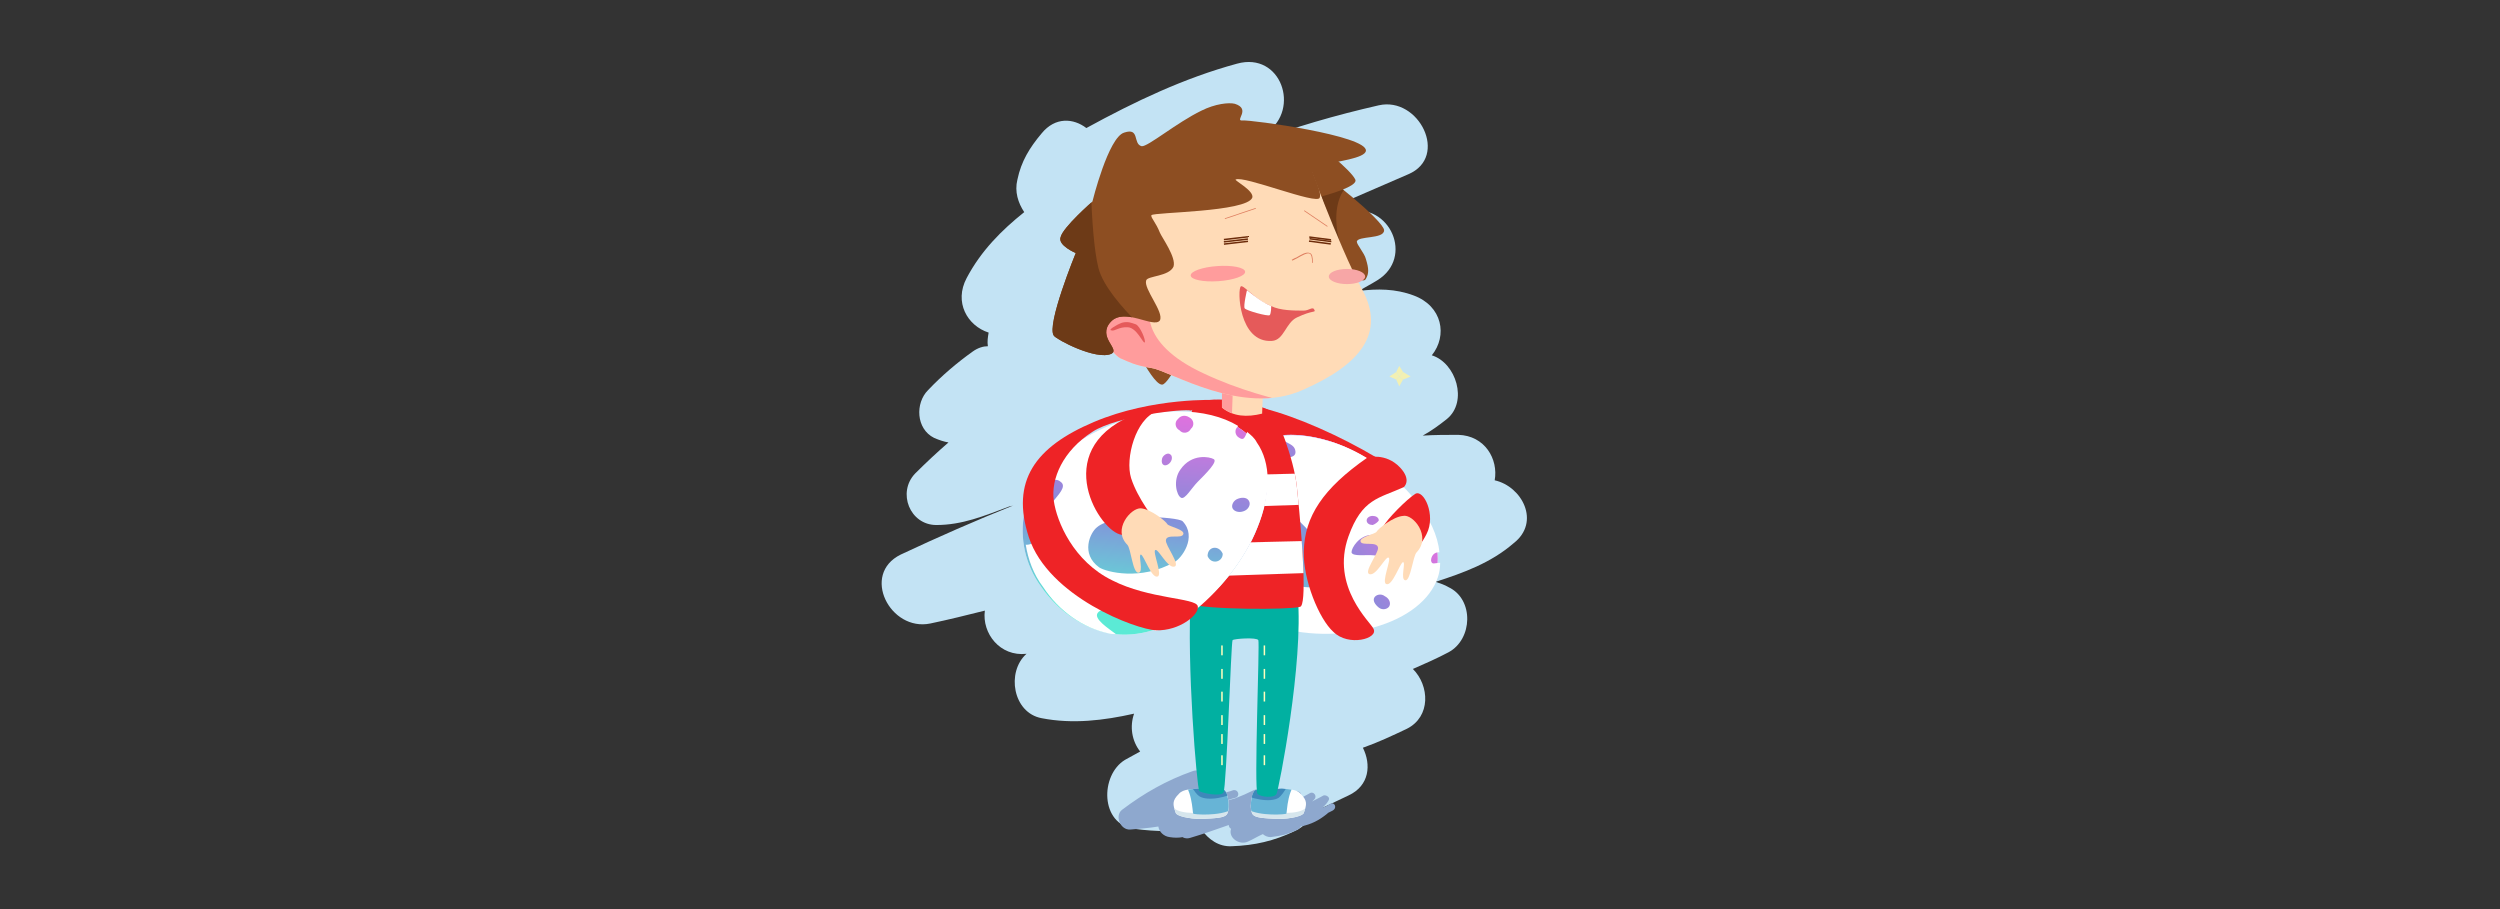 <?xml version="1.0" encoding="utf-8"?>
<!-- Generator: Adobe Illustrator 22.0.1, SVG Export Plug-In . SVG Version: 6.00 Build 0)  -->
<svg version="1.1" xmlns="http://www.w3.org/2000/svg" xmlns:xlink="http://www.w3.org/1999/xlink" x="0px" y="0px"
	 viewBox="0 0 330 120" style="enable-background:new 0 0 330 120;" xml:space="preserve">
<rect x="0" y="0" width="330" height="120" fill="#333333" stroke="none"/>
<style type="text/css">
	.st0{fill:#C3E3F4;}
	.st1{fill:#8EA8CE;}
	.st2{fill:#FFFFFF;}
	.st3{clip-path:url(#SVGID_2_);fill:#D6E6ED;}
	.st4{clip-path:url(#SVGID_4_);fill:#67B4D6;}
	.st5{clip-path:url(#SVGID_6_);}
	.st6{fill:#3E88BA;}
	.st7{clip-path:url(#SVGID_8_);fill:#D6E6ED;}
	.st8{clip-path:url(#SVGID_10_);fill:#67B4D6;}
	.st9{clip-path:url(#SVGID_12_);}
	.st10{fill:#EE2326;}
	.st11{fill:#F8F9FF;}
	.st12{fill:url(#SVGID_13_);}
	.st13{fill:#01B0A1;}
	.st14{clip-path:url(#SVGID_15_);fill:#FFFFFF;}
	.st15{clip-path:url(#SVGID_17_);fill:#FFFFFF;}
	.st16{fill:url(#SVGID_18_);}
	.st17{fill:#FFDBB7;}
	.st18{fill:#FFFDBD;}
	.st19{fill:#8D4E22;}
	.st20{clip-path:url(#SVGID_20_);fill:#6D3A17;}
	.st21{clip-path:url(#SVGID_22_);}
	.st22{fill:#FF9C9C;}
	.st23{clip-path:url(#SVGID_24_);}
	.st24{fill:#E55A5A;}
	.st25{clip-path:url(#SVGID_26_);}
	.st26{fill:#6D3A17;}
	.st27{fill:#DD7C5E;}
	.st28{fill:#6D2C0B;}
	.st29{fill:#F7A6A6;}
	.st30{fill:#F2F0B3;}
</style>
<g id="图层_2">
	<path class="st0" d="M197.3,63.4c0.5-2.8-1.3-5.9-4.8-6c-1.6,0-3.1,0-4.7,0.1c1.1-0.6,2.2-1.4,3.2-2.2c2.8-2.3,1.2-7.4-2-8.4
		c2.1-2.6,1.4-6.5-2.4-7.9c-2.4-0.9-4.8-0.9-7.2-0.6c0.8-0.5,1.6-0.9,2.4-1.4c4.9-3,1.7-10.3-3.9-9.1c-2.3,0.5-4.6,1.1-6.9,1.6
		c5-2.2,10-4.4,14.9-6.5c5.4-2.3,1.4-10.3-3.9-9.1c-5.7,1.3-11.2,2.9-16.6,4.9c0.6-0.4,1.2-0.8,1.8-1.3c4.5-3.1,1.9-10.7-3.9-9.1
		c-7,1.9-13.5,5-19.9,8.5c-1.7-1.3-4.1-1.5-5.9,0.7c-1.6,1.9-2.7,3.7-3.2,6.1c-0.4,1.6,0.1,3.1,0.9,4.3c-3,2.4-5.7,5.1-7.6,8.7
		c-1.7,3.2,0.1,6.3,2.9,7.2c-0.1,0.6-0.2,1.2-0.1,1.8c-0.6,0-1.3,0.2-2,0.7c-2.1,1.5-4.1,3.2-5.9,5.1c-1.7,1.7-1.6,5.1,0.8,6.3
		c0.7,0.3,1.3,0.5,1.9,0.6c-1.5,1.3-3,2.7-4.4,4.1c-2.4,2.5-0.7,6.8,2.8,6.8c3.4,0,6.3-1.2,9.5-2.4c0.2-0.1,0.5-0.1,0.7-0.2
		c-5,2-10,4.2-14.9,6.5c-5.3,2.6-1.4,10.2,3.9,9.1c2.4-0.5,4.8-1.1,7.2-1.7c-0.4,3,2,6.1,5.5,5.7c-2.7,2.4-1.8,7.8,2,8.5
		c4.1,0.8,8.2,0.3,12.2-0.6c-0.6,1.7-0.3,3.6,0.8,5c-0.7,0.4-1.3,0.7-2,1.1c-3.3,2-3.3,8.5,1.2,9.1c2.9,0.4,5.9,0.4,8.9,0.1
		c0.9,1.3,2.3,2.3,4,2.2c3-0.1,5.6-0.7,8.3-2c1.3-0.6,2-1.5,2.4-2.5c1.6-0.7,3.2-1.5,4.7-2.2c2.8-1.3,3-4.1,1.9-6.3
		c2-0.7,3.9-1.6,5.8-2.5c3.2-1.6,3-5.7,0.8-7.9c1.6-0.7,3.2-1.4,4.7-2.2c3.2-1.7,3.4-7,0-8.6c-0.5-0.3-1.1-0.5-1.7-0.7
		c3.7-1.2,7.3-2.5,10.3-5.1C203.4,68.9,200.9,64.2,197.3,63.4z"/>
</g>
<g id="图层_3">
	<path class="st1" d="M175.6,106.1c-0.3,0.2-0.7,0.4-1,0.5c0.3-0.3,0.6-0.6,0.8-1c0.2-0.4-0.4-0.7-0.7-0.6c-0.5,0.3-1,0.5-1.5,0.8
		c0.1-0.1,0.2-0.2,0.3-0.3c0.4-0.4-0.1-1.1-0.6-0.8c-0.7,0.4-1.5,0.8-2.2,1.2c0.3-0.2,0.5-0.3,0.8-0.5c0.5-0.3,0.2-1.1-0.4-0.9
		c-0.6,0.2-1.2,0.4-1.8,0.6c-0.4-0.5-1.1-0.8-1.9-0.4c-0.5-0.5-1.2-0.7-1.9-0.4c-0.8,0.4-1.7,0.8-2.5,1.1c-0.4,0.1-0.7,0.2-1.1,0.3
		c0,0,0,0,0,0c0.4-0.2,0.8-0.3,1.2-0.4c0.6-0.2,0.4-1.1-0.3-1c-0.5,0.2-1.1,0.3-1.6,0.5c-0.2-0.1-0.4-0.2-0.7-0.2
		c0.2-0.1,0.5-0.1,0.7-0.2c0.6-0.2,0.4-1.1-0.3-1c-0.6,0.1-1.2,0.3-1.8,0.4c0.4-1-0.4-2.5-1.7-2c-3.4,1.2-6.4,2.9-9.3,5.1
		c-1,0.8-0.2,2.7,1.1,2.6c1.2-0.1,2.5-0.2,3.7-0.4c0.1,0.7,0.7,1.3,1.5,1.4c0.6,0.1,1.2,0.1,1.7,0c0.3,0.2,0.7,0.2,1,0.1
		c1.7-0.5,3.4-1.1,5.1-1.7c0,0.2,0.1,0.4,0.3,0.5c-0.4,1.2,1.1,2.2,2.2,1.7c0.7-0.3,1.3-0.7,2-1c0.2,0.2,0.6,0.4,1,0.4
		c1.6-0.2,2-0.3,3.4-0.9c0.3-0.1,0.5-0.3,0.6-0.5c1.4-0.3,2.4-0.8,3.5-1.7c0,0,0.1-0.1,0.1-0.1c0.2-0.1,0.4-0.2,0.6-0.3
		C176.6,106.6,176.1,105.8,175.6,106.1z"/>
</g>
<g id="图层_1">
	<g>
		<path class="st2" d="M158.1,104.1c-0.7,0.1-1.9,0-2.5,0.7c-0.9,0.9-0.8,1.4-0.4,2.5c0.1,0.4,1.7,0.8,3.4,0.8
			c1.8-0.1,3.1-0.1,3.4-0.7s0.2-1.7,0-2.4c-0.2-0.6-0.4-0.7-0.4-0.7L158.1,104.1z"/>
		<g>
			<g>
				<defs>
					<path id="SVGID_1_" d="M158.1,104.1c-0.7,0.1-1.9,0-2.5,0.7c-0.9,0.9-0.8,1.4-0.4,2.5c0.1,0.4,1.7,0.8,3.4,0.8
						c1.8-0.1,3.1-0.1,3.4-0.7s0.2-1.7,0-2.4c-0.2-0.6-0.4-0.7-0.4-0.7L158.1,104.1z"/>
				</defs>
				<clipPath id="SVGID_2_">
					<use xlink:href="#SVGID_1_"  style="overflow:visible;"/>
				</clipPath>
				<path class="st3" d="M162.9,106c0,0-3.3,1.3-5.5,1.3c-0.9,0-2-0.2-2.4-0.6c-0.6-0.4-0.3-1.1-0.3-0.3c0.1,1.2,0.3,1.8,0.9,2.6
					l6.4-0.1L162.9,106z"/>
			</g>
			<g>
				<defs>
					<path id="SVGID_3_" d="M158.1,104.1c-0.7,0.1-1.9,0-2.5,0.7c-0.9,0.9-0.8,1.4-0.4,2.5c0.1,0.4,1.7,0.8,3.4,0.8
						c1.8-0.1,3.1-0.1,3.4-0.7s0.2-1.7,0-2.4c-0.2-0.6-0.4-0.7-0.4-0.7L158.1,104.1z"/>
				</defs>
				<clipPath id="SVGID_4_">
					<use xlink:href="#SVGID_3_"  style="overflow:visible;"/>
				</clipPath>
				<path class="st4" d="M155.7,103c1.7,0.7,1.7,4.3,1.8,4.4c0,0.1,3.5,0.4,5.2-0.6l-0.3-4.5L155.7,103z"/>
			</g>
			<g>
				<defs>
					<path id="SVGID_5_" d="M158.1,104.1c-0.7,0.1-1.9,0-2.5,0.7c-0.9,0.9-0.8,1.4-0.4,2.5c0.1,0.4,1.7,0.8,3.4,0.8
						c1.8-0.1,3.1-0.1,3.4-0.7s0.2-1.7,0-2.4c-0.2-0.6-0.4-0.7-0.4-0.7L158.1,104.1z"/>
				</defs>
				<clipPath id="SVGID_6_">
					<use xlink:href="#SVGID_5_"  style="overflow:visible;"/>
				</clipPath>
				<g class="st5">
					<g>
						<g>
							<path class="st6" d="M158.3,105.1c1.1,0.7,3.7,0.2,5.4-0.8l-0.3-4.5c0,0-4.3,0.3-5.9,1.8
								C156.2,102.7,157.8,104.8,158.3,105.1z"/>
						</g>
					</g>
				</g>
			</g>
		</g>
		<path class="st2" d="M169.2,104.1c0.7,0.1,1.9,0,2.5,0.7c0.9,0.9,0.8,1.4,0.4,2.5c-0.1,0.4-1.7,0.8-3.4,0.8
			c-1.8-0.1-3.1-0.1-3.4-0.7s-0.2-1.7,0-2.4c0.2-0.6,0.4-0.7,0.4-0.7L169.2,104.1z"/>
		<g>
			<g>
				<defs>
					<path id="SVGID_7_" d="M169.2,104.1c0.7,0.1,1.9,0,2.5,0.7c0.9,0.9,0.8,1.4,0.4,2.5c-0.1,0.4-1.7,0.8-3.4,0.8
						c-1.8-0.1-3.1-0.1-3.4-0.7s-0.2-1.7,0-2.4c0.2-0.6,0.4-0.7,0.4-0.7L169.2,104.1z"/>
				</defs>
				<clipPath id="SVGID_8_">
					<use xlink:href="#SVGID_7_"  style="overflow:visible;"/>
				</clipPath>
				<path class="st7" d="M164.4,106c0,0,3.3,1.3,5.5,1.3c0.9,0,2-0.2,2.4-0.6c0.6-0.4,0.3-1.1,0.3-0.3c-0.1,1.2-0.3,1.8-0.9,2.6
					l-6.4-0.1L164.4,106z"/>
			</g>
			<g>
				<defs>
					<path id="SVGID_9_" d="M169.2,104.1c0.7,0.1,1.9,0,2.5,0.7c0.9,0.9,0.8,1.4,0.4,2.5c-0.1,0.4-1.7,0.8-3.4,0.8
						c-1.8-0.1-3.1-0.1-3.4-0.7s-0.2-1.7,0-2.4c0.2-0.6,0.4-0.7,0.4-0.7L169.2,104.1z"/>
				</defs>
				<clipPath id="SVGID_10_">
					<use xlink:href="#SVGID_9_"  style="overflow:visible;"/>
				</clipPath>
				<path class="st8" d="M171.6,103c-1.7,0.7-1.7,4.3-1.8,4.4c0,0.1-3.5,0.4-5.2-0.6l0.3-4.5L171.6,103z"/>
			</g>
			<g>
				<defs>
					<path id="SVGID_11_" d="M169.2,104.1c0.7,0.1,1.9,0,2.5,0.7c0.9,0.9,0.8,1.4,0.4,2.5c-0.1,0.4-1.7,0.8-3.4,0.8
						c-1.8-0.1-3.1-0.1-3.4-0.7s-0.2-1.7,0-2.4c0.2-0.6,0.4-0.7,0.4-0.7L169.2,104.1z"/>
				</defs>
				<clipPath id="SVGID_12_">
					<use xlink:href="#SVGID_11_"  style="overflow:visible;"/>
				</clipPath>
				<g class="st9">
					<g>
						<g>
							<path class="st6" d="M168.8,105.3c-1.1,0.7-3.7,0.2-5.4-0.8l0.3-4.5c0,0,4.3,0.3,5.9,1.8
								C170.9,102.9,169.3,104.9,168.8,105.3z"/>
						</g>
					</g>
				</g>
			</g>
		</g>
		<path class="st10" d="M166.8,53.9c4.4,1.1,10.2,3.7,14.9,6.5l-7.3,1l-6.1-1.5"/>
		<path class="st11" d="M164.8,58.8c3-1.7,6.6-1.8,10.6-0.6c4.2,1.3,8.4,4.2,11.1,7.7c2.9,3.5,3.9,7.3,2.9,10.2c-1,3-4,5.4-8.4,6.6
			c-4.3,1.2-9.4,1.1-13.5-0.2c-4-1.3-6.8-3.5-8.3-6.6c-1.3-2.8-1.5-6.5-0.4-9.9C160,62.8,162.2,60.4,164.8,58.8z"/>
		
			<linearGradient id="SVGID_13_" gradientUnits="userSpaceOnUse" x1="168.921" y1="281.021" x2="154.665" y2="256.328" gradientTransform="matrix(4.629697e-02 0.999 -0.999 4.629697e-02 433.941 -102.875)">
			<stop  offset="0.106" style="stop-color:#5BEAD5"/>
			<stop  offset="0.547" style="stop-color:#868BDA"/>
			<stop  offset="0.819" style="stop-color:#BF7BDD"/>
			<stop  offset="1" style="stop-color:#E171DE"/>
		</linearGradient>
		<path class="st12" d="M164.8,58.8c3-1.7,6.6-1.8,10.6-0.6c4.2,1.3,8.4,4.2,11.1,7.7c2.9,3.5,3.9,7.3,2.9,10.2c-1,3-4,5.4-8.4,6.6
			c-4.3,1.2-9.4,1.1-13.5-0.2c-4-1.3-6.8-3.5-8.3-6.6c-1.3-2.8-1.5-6.5-0.4-9.9C160,62.8,162.2,60.4,164.8,58.8z"/>
		<path class="st2" d="M181.4,82.8c4.3-1.2,7.4-3.6,8.4-6.6c0.2-0.6,0.3-1.2,0.3-1.9c0,0,0,0-0.1,0c-0.6,0-1,0.3-1.1-0.3
			c0-0.6,0.4-1.1,1-1.1c0,0,0,0,0.1,0c-0.2-2.2-1.3-4.6-3.2-6.9c-2.8-3.5-6.9-6.4-11.1-7.7c-2.9-0.9-5.5-1.1-7.8-0.6
			c0.6,0,1,0,1.2,0.2c0.8,0.7,1.8,0.7,1.9,1.7c0.1,1-1.5,0.8-2.5,0.8c-1,0-5.2,2.4-6.4,0.7c-1.2,1.3-2.2,3-2.9,5
			c-1.1,3.4-1,7,0.4,9.9c0.1,0.3,0.3,0.6,0.4,0.8c0-1-0.2-3.3,0.7-3.4c1,0,2.8,2.6,3.3,3.4c0.9,1.2,0.2,3.5-0.8,3.5
			c1.3,0.9,2.8,1.7,4.5,2.2C172.1,84,177.1,84,181.4,82.8z M184.7,73.2c0,0.6-2,0.3-3.4,0.1c-1-0.1-2.8,0.2-2.9-0.4
			c0-0.6,1-2.2,2.6-2.3C183.6,70.6,184.7,72.7,184.7,73.2z M186.9,67.6c0,0.6-0.4,1.1-1,1.1s-1.1-0.4-1.1-1s0.4-1.1,1-1.1
			C186.5,66.6,186.9,67.1,186.9,67.6z M181.2,69.3c-0.4,0-0.8-0.2-0.8-0.6c0-0.3,0.3-0.6,0.8-0.6c0.4,0,0.8,0.2,0.8,0.6
			C181.9,68.9,181.5,69.2,181.2,69.3z M162.7,67.7c0-0.2,0.2-0.3,0.3-0.4c0.3-0.1,0.6,0.2,0.6,0.4c0,0.2-0.2,0.3-0.3,0.4
			C162.9,68.3,162.7,68.1,162.7,67.7z M162.8,68.9c0-0.2,0.2-0.3,0.3-0.4c0.3-0.1,0.6,0.2,0.6,0.4c0,0.2-0.2,0.3-0.3,0.4
			C163,69.5,162.7,69.3,162.8,68.9z M162.4,70.1c0-0.2,0.2-0.3,0.3-0.4c0.3-0.1,0.6,0.2,0.6,0.4s-0.2,0.3-0.3,0.4
			C162.6,70.6,162.4,70.4,162.4,70.1z M171.5,77.3c-4.4-1.8-6.2-5.9-6.3-6.9c-0.1-2.9,2.8-3.5,3.7-3.3c2.6,0.6,7.3,7,7.2,8
			C175.8,77.6,172.5,77.8,171.5,77.3z M181.4,78.9c0.2-0.4,0.9-0.6,1.4-0.2c0.6,0.3,0.8,0.9,0.6,1.3c-0.2,0.4-0.9,0.6-1.4,0.2
			S181.2,79.3,181.4,78.9z M174.8,80.2c0.9-0.8,2.1,0.2,1.3,1.2C175.3,82.2,174.2,81.2,174.8,80.2z"/>
		<path class="st13" d="M170.6,78.5h-13.4c-0.6,9.1,0.8,25.5,1.1,25.9c0.3,0.3,2.9,0.8,3.2,0.2c0.4-0.6,1-19.9,1.2-20.1
			c0.2-0.2,3.2-0.4,3.4,0c0.2,0.4-0.6,19.8-0.1,20.3c0.4,0.4,2.2,0.6,2.5,0s3.6-17.4,2.8-26.1h-0.7V78.5z"/>
		<path class="st10" d="M164.9,53.3c-2.3-0.6-4.4-0.7-5.9-0.4c-0.4,0.1-0.8,0.2-1.1,0.3c-1.8,0.7-3,25.8-0.9,26.5
			c2.1,0.8,13.3,0.8,14.6,0.4c0.9-0.1,0.4-8.1-0.4-15.7c-0.4-4.1-2.8-9.6-3.1-9.8C167.2,54.2,168.2,54.1,164.9,53.3z"/>
		<g>
			<g>
				<defs>
					<path id="SVGID_14_" d="M164.9,53.3c-2.3-0.6-4.4-0.7-5.9-0.4c-0.4,0.1-0.8,0.2-1.1,0.3c-1.8,0.7-3,25.8-0.9,26.5
						c2.1,0.8,13.3,0.8,14.6,0.4c0.9-0.1,0.4-8.1-0.4-15.7c-0.4-4.1-2.8-9.6-3.1-9.8C167.2,54.2,168.2,54.1,164.9,53.3z"/>
				</defs>
				<clipPath id="SVGID_15_">
					<use xlink:href="#SVGID_14_"  style="overflow:visible;"/>
				</clipPath>
				<polygon class="st14" points="172,62.5 151.2,63 151.4,67.3 172.8,66.6 				"/>
			</g>
			<g>
				<defs>
					<path id="SVGID_16_" d="M164.9,53.3c-2.3-0.6-4.4-0.7-5.9-0.4c-0.4,0.1-0.8,0.2-1.1,0.3c-1.8,0.7-3,25.8-0.9,26.5
						c2.1,0.8,13.3,0.8,14.6,0.4c0.9-0.1,0.4-8.1-0.4-15.7c-0.4-4.1-2.8-9.6-3.1-9.8C167.2,54.2,168.2,54.1,164.9,53.3z"/>
				</defs>
				<clipPath id="SVGID_17_">
					<use xlink:href="#SVGID_16_"  style="overflow:visible;"/>
				</clipPath>
				<polygon class="st15" points="172.8,71.4 151.9,71.9 152.3,76.3 173.7,75.6 				"/>
			</g>
		</g>
		<path class="st11" d="M135.2,67.8c0.6-3.5,2.9-6.7,6.5-9.1c3.9-2.6,8.9-4.2,13.6-4.3c4.7,0,8.6,1.5,10.5,4.2
			c1.9,2.8,1.9,6.8,0.1,11.2c-1.8,4.4-5.2,8.6-9,11.1c-3.6,2.4-7.4,3.4-10.9,2.6c-3.2-0.7-6.4-2.9-8.6-6.1
			C135.3,74.5,134.6,71,135.2,67.8z"/>
		
			<linearGradient id="SVGID_18_" gradientUnits="userSpaceOnUse" x1="145.206" y1="66.603" x2="130.11" y2="40.456" gradientTransform="matrix(0.816 0.578 -0.578 0.816 69.463 -54.193)">
			<stop  offset="0.106" style="stop-color:#5BEAD5"/>
			<stop  offset="0.547" style="stop-color:#868BDA"/>
			<stop  offset="0.819" style="stop-color:#BF7BDD"/>
			<stop  offset="1" style="stop-color:#E171DE"/>
		</linearGradient>
		<path class="st16" d="M135.2,67.8c0.6-3.5,2.9-6.7,6.5-9.1c3.9-2.6,8.9-4.2,13.6-4.3c4.7,0,8.6,1.5,10.5,4.2
			c1.9,2.8,1.9,6.8,0.1,11.2c-1.8,4.4-5.2,8.6-9,11.1c-3.6,2.4-7.4,3.4-10.9,2.6c-3.2-0.7-6.4-2.9-8.6-6.1
			C135.3,74.5,134.6,71,135.2,67.8z"/>
		<path class="st2" d="M166,69.6c1.8-4.4,1.8-8.5-0.1-11.2c-0.3-0.6-0.8-1-1.3-1.4c0,0,0,0,0,0.1c-0.3,0.6-0.4,1.1-1,0.7
			c-0.6-0.3-0.7-1.1-0.2-1.5c0,0,0,0,0-0.1c-2-1.2-4.7-1.9-7.9-1.9c-4.7,0-9.8,1.7-13.6,4.3c-2.5,1.8-4.5,3.9-5.5,6.3
			c0.3-0.4,0.7-0.8,1-0.9c1-0.2,1.8-1.1,2.6-0.4c0.9,0.6-0.4,1.8-1,2.6c-0.6,0.9-1.3,5.9-3.6,5.7c0.3,1.9,1,3.9,2.3,5.6
			c2.1,3.2,5.3,5.4,8.6,6.1c0.3,0.1,0.7,0.1,1,0.1c-0.9-0.7-3-2-2.4-2.8c0.6-0.9,4-0.7,5-0.6c1.5,0,3.1,2.1,2.5,3
			c1.7-0.4,3.2-1.2,4.8-2.3C160.8,78.2,164.3,74,166,69.6z M160.2,60.6c0.6,0.3-1,1.9-2.1,3c-0.8,0.8-1.7,2.4-2.2,2.1
			c-0.6-0.3-1.1-2.3-0.1-3.7C157.3,59.8,159.7,60.3,160.2,60.6z M157,55.1c0.6,0.3,0.7,1.1,0.2,1.5c-0.3,0.6-1.1,0.7-1.5,0.2
			c-0.6-0.3-0.7-1.1-0.2-1.5C155.8,54.9,156.4,54.7,157,55.1z M154.5,61c-0.2,0.3-0.7,0.6-1,0.3c-0.2-0.2-0.2-0.7,0-1
			c0.2-0.3,0.7-0.6,1-0.3C154.7,60.1,154.8,60.6,154.5,61z M141.2,75.3c-0.1-0.1-0.2-0.3-0.1-0.6c0.1-0.3,0.6-0.3,0.8-0.1
			c0.1,0.1,0.2,0.3,0.1,0.6C141.9,75.6,141.5,75.7,141.2,75.3z M142.3,76.1c-0.1-0.1-0.2-0.3-0.1-0.6c0.1-0.3,0.6-0.3,0.8-0.1
			c0.1,0.1,0.2,0.3,0.1,0.6C142.9,76.3,142.6,76.4,142.3,76.1z M142.9,77.2c-0.1-0.1-0.2-0.3-0.1-0.6c0.1-0.3,0.6-0.3,0.8-0.1
			c0.1,0.1,0.2,0.3,0.1,0.6C143.6,77.3,143.1,77.4,142.9,77.2z M155,74.2c-4.4,2.5-9,1.3-9.9,0.7c-2.5-1.8-1.2-4.6-0.3-5.3
			c2.2-1.9,10.6-1.4,11.3-0.8C158.1,70.9,155.9,73.8,155,74.2z M162.7,67.1c-0.2-0.4,0.1-1.1,0.8-1.3c0.6-0.2,1.2-0.1,1.4,0.4
			c0.2,0.4-0.1,1.1-0.8,1.3C163.5,67.7,162.9,67.5,162.7,67.1z M159.4,73.4c0-1.3,1.5-1.5,2-0.3C161.4,74.2,159.9,74.6,159.4,73.4z"
			/>
		<path class="st10" d="M160.6,52.8c0,0-8.4-0.4-16.2,2.9c-7.8,3.3-11,7.8-8.6,15.2c2.6,7.9,14.2,12.2,16.8,12.3
			c3.1,0.1,5.8-2.1,5.5-3.2c-0.3-1.1-6.4-0.9-11.3-3.4c-5.1-2.5-7.3-7.7-7.7-10.5c-0.4-2.9,1.2-6.6,5.1-9.1c3.2-2.1,12.2-3.1,13-2.8
			L160.6,52.8z"/>
		<path class="st10" d="M149.3,54.9c-10.8,4.7-4.1,15.4-1.2,15.7c1.2,0.1,4.3-1.4,4.3-1.9c0-0.2-2.2-2.8-3.1-5.6
			c-0.8-2.6,0.6-7.8,3.4-8.8C151.5,54.3,150.3,54.4,149.3,54.9z"/>
		<path class="st10" d="M185.3,64.3c-3.3,1.5-5.5,1.5-7.3,6.5c-2.4,6.7,3,11.4,3.3,12.2c0.7,1.3-3.3,2.4-5.3,0.4
			c-1.9-1.7-4-6.9-3.9-10.6c0.1-4.6,2.5-8.3,8.4-12.4c0,0,2.4-0.7,4.3,1.3C186.4,63.4,185.3,64.3,185.3,64.3z"/>
		<path class="st10" d="M186.8,65.2c-1.1,0.7-3.7,3.3-4.2,4.3c-0.4,1,1.3,2.9,2.2,3.3c1.1,0.6,2.4-0.1,3.5-2.3
			C189.6,68,187.9,64.5,186.8,65.2z"/>
		<path class="st17" d="M150.6,67.1c1.3,0.1,3.3,1.7,3.5,2.1c0.2,0.3,2.3,0.7,2.1,1.3c-0.2,0.7-2.2-0.1-2.3,0.8
			c-0.1,0.7,2,3.3,1.1,3.5c-0.9,0.2-2.1-2.4-2.5-2.2c-0.4,0.2,1,3.3,0.3,3.5c-0.8,0.3-1.8-2.8-2.2-2.9c-0.4,0,0.4,2.3-0.3,2.4
			c-0.8,0.1-1-3.2-1.5-3.7C146.8,69.9,149.3,67,150.6,67.1z"/>
		<path class="st17" d="M185.2,68.1c-1.3,0.1-3.3,1.7-3.5,2.1c-0.2,0.3-2.3,0.7-2.1,1.3s2.2-0.1,2.3,0.8c0.1,0.7-2,3.3-1.1,3.5
			c0.9,0.2,2.1-2.4,2.5-2.2c0.4,0.2-1,3.3-0.3,3.5c0.8,0.3,1.8-2.8,2.2-2.9c0.4,0-0.4,2.3,0.3,2.4s1-3.2,1.5-3.7
			C189,70.8,186.5,67.8,185.2,68.1z"/>
		<rect x="161.2" y="85.2" class="st18" width="0.2" height="1.3"/>
		<rect x="161.2" y="88.3" class="st18" width="0.2" height="1.3"/>
		<rect x="161.2" y="91.3" class="st18" width="0.2" height="1.3"/>
		<rect x="161.2" y="94.4" class="st18" width="0.2" height="1.3"/>
		<rect x="161.2" y="96.9" class="st18" width="0.2" height="1.3"/>
		<rect x="161.2" y="99.7" class="st18" width="0.2" height="1.3"/>
		<rect x="166.8" y="85.2" class="st18" width="0.2" height="1.3"/>
		<rect x="166.8" y="88.3" class="st18" width="0.2" height="1.3"/>
		<rect x="166.8" y="91.3" class="st18" width="0.2" height="1.3"/>
		<rect x="166.8" y="94.4" class="st18" width="0.2" height="1.3"/>
		<rect x="166.8" y="96.9" class="st18" width="0.2" height="1.3"/>
		<rect x="166.8" y="99.7" class="st18" width="0.2" height="1.3"/>
		<path class="st19" d="M173.7,22.6c0.9,0,9,6.6,9,7.8s-3.5,0.7-3.6,1.5c0,0.4,1,1.5,1.2,2.3c0.4,1.3,0.4,1.9,0,2.6
			c-0.4,0.8-2.1-0.9-2.1-0.9S172.8,22.6,173.7,22.6z"/>
		<g>
			<g>
				<g>
					<g>
						<g>
							<g>
								<g>
									<defs>
										<path id="SVGID_19_" d="M173.7,22.6c0.9,0,9,6.6,9,7.8s-3.5,0.7-3.6,1.5c0,0.4,1,1.5,1.2,2.3c0.4,1.3,0.4,1.9,0,2.6
											c-0.4,0.8-2.1-0.9-2.1-0.9S172.8,22.6,173.7,22.6z"/>
									</defs>
									<clipPath id="SVGID_20_">
										<use xlink:href="#SVGID_19_"  style="overflow:visible;"/>
									</clipPath>
									<path class="st20" d="M171.2,16.7c0.9,0,9.9,8.7,9,7.8c-1.9-2.1-5.5,2.2-2.9,8.7c0.3,0.9-1.7-3-1.7-3
										S170.3,16.7,171.2,16.7z"/>
								</g>
							</g>
						</g>
					</g>
				</g>
			</g>
		</g>
		<path class="st19" d="M173.9,19c0,0,4.4,3.4,5,4.7s-8,3.1-8,3.1l-3.9-5.7L173.9,19z"/>
		<path class="st19" d="M157,44.8c0,0-2.2,5.1-3.4,5.9c-1.2,0.9-4.8-7-4.8-7l4.6-5.1L157,44.8z"/>
		<path class="st17" d="M161.3,50.6v3.2c1.5,1.2,3.3,1.3,5.3,0.8l0.2-5.3L161.3,50.6z"/>
		<g>
			<g>
				<defs>
					<path id="SVGID_21_" d="M161.3,50.6v3.2c1.5,1.2,3.3,1.3,5.3,0.8l0.2-5.3L161.3,50.6z"/>
				</defs>
				<clipPath id="SVGID_22_">
					<use xlink:href="#SVGID_21_"  style="overflow:visible;"/>
				</clipPath>
				<g class="st21">
					<g>
						<g>
							<path class="st22" d="M157.3,51.1v3.2c1.5,1.2,3.3,1.3,5.3,0.8l0.2-5.3L157.3,51.1z"/>
						</g>
					</g>
				</g>
			</g>
		</g>
		<path class="st17" d="M171.9,19.3c0,0,4.8,13.2,7.9,18.9c3.1,5.7-0.1,9.9-7.9,13.3c-7.9,3.5-17.4-2.5-19.8-2.9s-3-0.8-4.2-1.3
			c-1.4-0.7-4.1-5.4-4.1-5.4l2.1-3.5c0.4-8.3,5.3-13.9,11.9-18.7L171.9,19.3z"/>
		<g>
			<g>
				<defs>
					<path id="SVGID_23_" d="M171.9,19.3c0,0,4.8,13.2,7.9,18.9c3.1,5.7-0.1,9.9-7.9,13.3c-7.9,3.5-17.4-2.5-19.8-2.9
						s-3-0.8-4.2-1.3c-1.4-0.7-4.1-5.4-4.1-5.4l2.1-3.5c0.4-8.3,5.3-13.9,11.9-18.7L171.9,19.3z"/>
				</defs>
				<clipPath id="SVGID_24_">
					<use xlink:href="#SVGID_23_"  style="overflow:visible;"/>
				</clipPath>
				<g class="st23">
					<g>
						<g>
							<path class="st22" d="M151.9,40.1c0,0-2.1,5,7,9.2c9.1,4.3,19.2,5.1,19.2,5.1h-7.5l-24.1-3.3l-12.7-8.5l8.6-3.6L151.9,40.1z"
								/>
						</g>
					</g>
				</g>
			</g>
		</g>
		<g>
			<g>
				<path class="st24" d="M148.1,42.6c0.8-0.2,1.2,0,1.8,0.2s1.4,2.2,1.2,2.4c-0.2,0.2-1-1.9-2.2-2c-1.2-0.1-1.8,0.6-2.2,0.4
					C146.2,43.6,147.3,42.9,148.1,42.6z"/>
			</g>
		</g>
		<path class="st19" d="M144.2,26.6c0,0,2.1-8.5,4.2-9.1c2.1-0.7,1.1,1.5,2.3,1.8c0.8,0.1,4.6-3.1,7.9-4.7c1.8-0.9,3.6-1.1,4.4-0.9
			c2.2,0.7-0.1,2.3,1,2.2c1.2-0.1,16.5,2,16.3,4c-0.1,1-3.9,1.4-5.8,1.9c-0.8,0.2-1.3,0.3-1.3,0.6c0.1,0.8,1.3,2.9,1,3.7
			c-0.3,1-10.1-3-11.1-2.4c-0.2,0.1,2.5,1.5,2.2,2.4c-0.8,1.9-13,1.9-13.3,2.3c-0.2,0.2,0.6,1,1.1,2.3c0.3,0.7,2.2,3.3,1.8,4.5
			c-0.6,1.3-3.4,1.2-3.6,1.8c-0.4,1.1,2.4,4.2,1.8,5.3c-0.8,1.1-4.7-1.8-6.5,0.2c-1.8,2,1.3,3.6,0.1,4.2c-2,0.9-7.3-1.9-7.6-2.4
			c-1-1.4,2.9-10.9,2.9-10.9s-2.4-1-2-2.1C140.3,30,144.2,26.6,144.2,26.6z"/>
		<g>
			<g>
				<defs>
					<path id="SVGID_25_" d="M144.2,26.6c0,0,2.1-8.5,4.2-9.1c2.1-0.7,1.1,1.5,2.3,1.8c0.8,0.1,4.6-3.1,7.9-4.7
						c1.8-0.9,3.6-1.1,4.4-0.9c2.2,0.7-0.1,2.3,1,2.2c1.2-0.1,16.5,2,16.3,4c-0.1,1-3.9,1.4-5.8,1.9c-0.8,0.2-1.3,0.3-1.3,0.6
						c0.1,0.8,1.3,2.9,1,3.7c-0.3,1-10.1-3-11.1-2.4c-0.2,0.1,2.5,1.5,2.2,2.4c-0.8,1.9-13,1.9-13.3,2.3c-0.2,0.2,0.6,1,1.1,2.3
						c0.3,0.7,2.2,3.3,1.8,4.5c-0.6,1.3-3.4,1.2-3.6,1.8c-0.4,1.1,2.4,4.2,1.8,5.3c-0.8,1.1-4.7-1.8-6.5,0.2c-1.8,2,1.3,3.6,0.1,4.2
						c-2,0.9-7.3-1.9-7.6-2.4c-1-1.4,2.9-10.9,2.9-10.9s-2.4-1-2-2.1C140.3,30,144.2,26.6,144.2,26.6z"/>
				</defs>
				<clipPath id="SVGID_26_">
					<use xlink:href="#SVGID_25_"  style="overflow:visible;"/>
				</clipPath>
				<g class="st25">
					<g>
						<g>
							<path class="st26" d="M143.9,18.3c0,0-0.1,12.4,1.1,17.1c1.2,4.6,9.7,11.3,9.7,11.3l-13.1,4.2l-6.9-12.7l6.4-10L143.9,18.3z"
								/>
						</g>
					</g>
				</g>
			</g>
		</g>
		<g>
			<g>
				<g>
					<g>
						
							<ellipse transform="matrix(0.998 -6.947905e-02 6.947905e-02 0.998 -2.123 11.255)" class="st22" cx="160.7" cy="36.1" rx="3.6" ry="1"/>
					</g>
				</g>
			</g>
		</g>
		
			<rect x="161.5" y="28.2" transform="matrix(0.949 -0.317 0.317 0.949 -0.534 53.248)" class="st27" width="4.3" height="0.1"/>
		<rect x="173.7" y="27" transform="matrix(0.562 -0.827 0.827 0.562 52.18 156.325)" class="st27" width="0.1" height="3.7"/>
		
			<rect x="174.2" y="30.4" transform="matrix(0.129 -0.992 0.992 0.129 120.219 200.498)" class="st28" width="0.2" height="2.9"/>
		
			<rect x="174.1" y="30.6" transform="matrix(0.129 -0.992 0.992 0.129 119.959 200.684)" class="st28" width="0.2" height="2.9"/>
		
			<rect x="174.2" y="30.1" transform="matrix(0.129 -0.992 0.992 0.129 120.479 200.311)" class="st28" width="0.2" height="2.9"/>
		
			<rect x="161.6" y="31.4" transform="matrix(0.993 -0.115 0.115 0.993 -2.539 18.927)" class="st28" width="3.2" height="0.2"/>
		
			<rect x="161.6" y="32" transform="matrix(0.993 -0.115 0.115 0.993 -2.602 18.932)" class="st28" width="3.2" height="0.2"/>
		
			<rect x="161.6" y="31.7" transform="matrix(0.993 -0.115 0.115 0.993 -2.576 18.931)" class="st28" width="3.2" height="0.2"/>
		<path class="st27" d="M173.3,34.7h-0.1c0-0.7-0.1-1.1-0.3-1.2c-0.3-0.2-1,0.2-1.7,0.6c-0.2,0.1-0.4,0.2-0.6,0.3l-0.1-0.1
			c0.2-0.1,0.3-0.2,0.6-0.3c0.7-0.4,1.3-0.8,1.8-0.6C173.2,33.5,173.3,33.9,173.3,34.7z"/>
		<g>
			<g>
				<ellipse class="st29" cx="177.8" cy="36.5" rx="2.4" ry="1"/>
			</g>
		</g>
		<path class="st24" d="M163.8,37.8c0.3-0.2,1.3,1.1,3.1,2.2c0.3,0.1,0.6,0.3,0.9,0.4c1.2,0.6,3,0.6,4.3,0.6c0.7,0,1.2-0.6,1.4-0.1
			c0.2,0.4-0.2,0-2.3,1c-1.5,0.7-1.7,3-3.3,3.1C163.5,45.3,163.3,38.1,163.8,37.8z"/>
		<path class="st2" d="M167.8,40.4c0,0,0,1-0.2,1.2s-3.1-0.6-3.3-0.9s0.3-2.4,0.3-2.4C165.7,39.2,166.8,40,167.8,40.4z"/>
		<g>
			<polygon class="st30" points="185.2,49.1 184.7,49.7 185.2,50.1 186.2,49.7 			"/>
			<polygon class="st30" points="184.7,49.7 185.2,49.1 184.7,48.3 184.3,49.1 			"/>
			<polygon class="st30" points="184.7,49.7 184.3,49.1 183.4,49.7 184.3,50.1 			"/>
			<polygon class="st30" points="184.7,49.7 184.3,50.1 184.7,51 185.2,50.1 			"/>
		</g>
	</g>
</g>
</svg>

